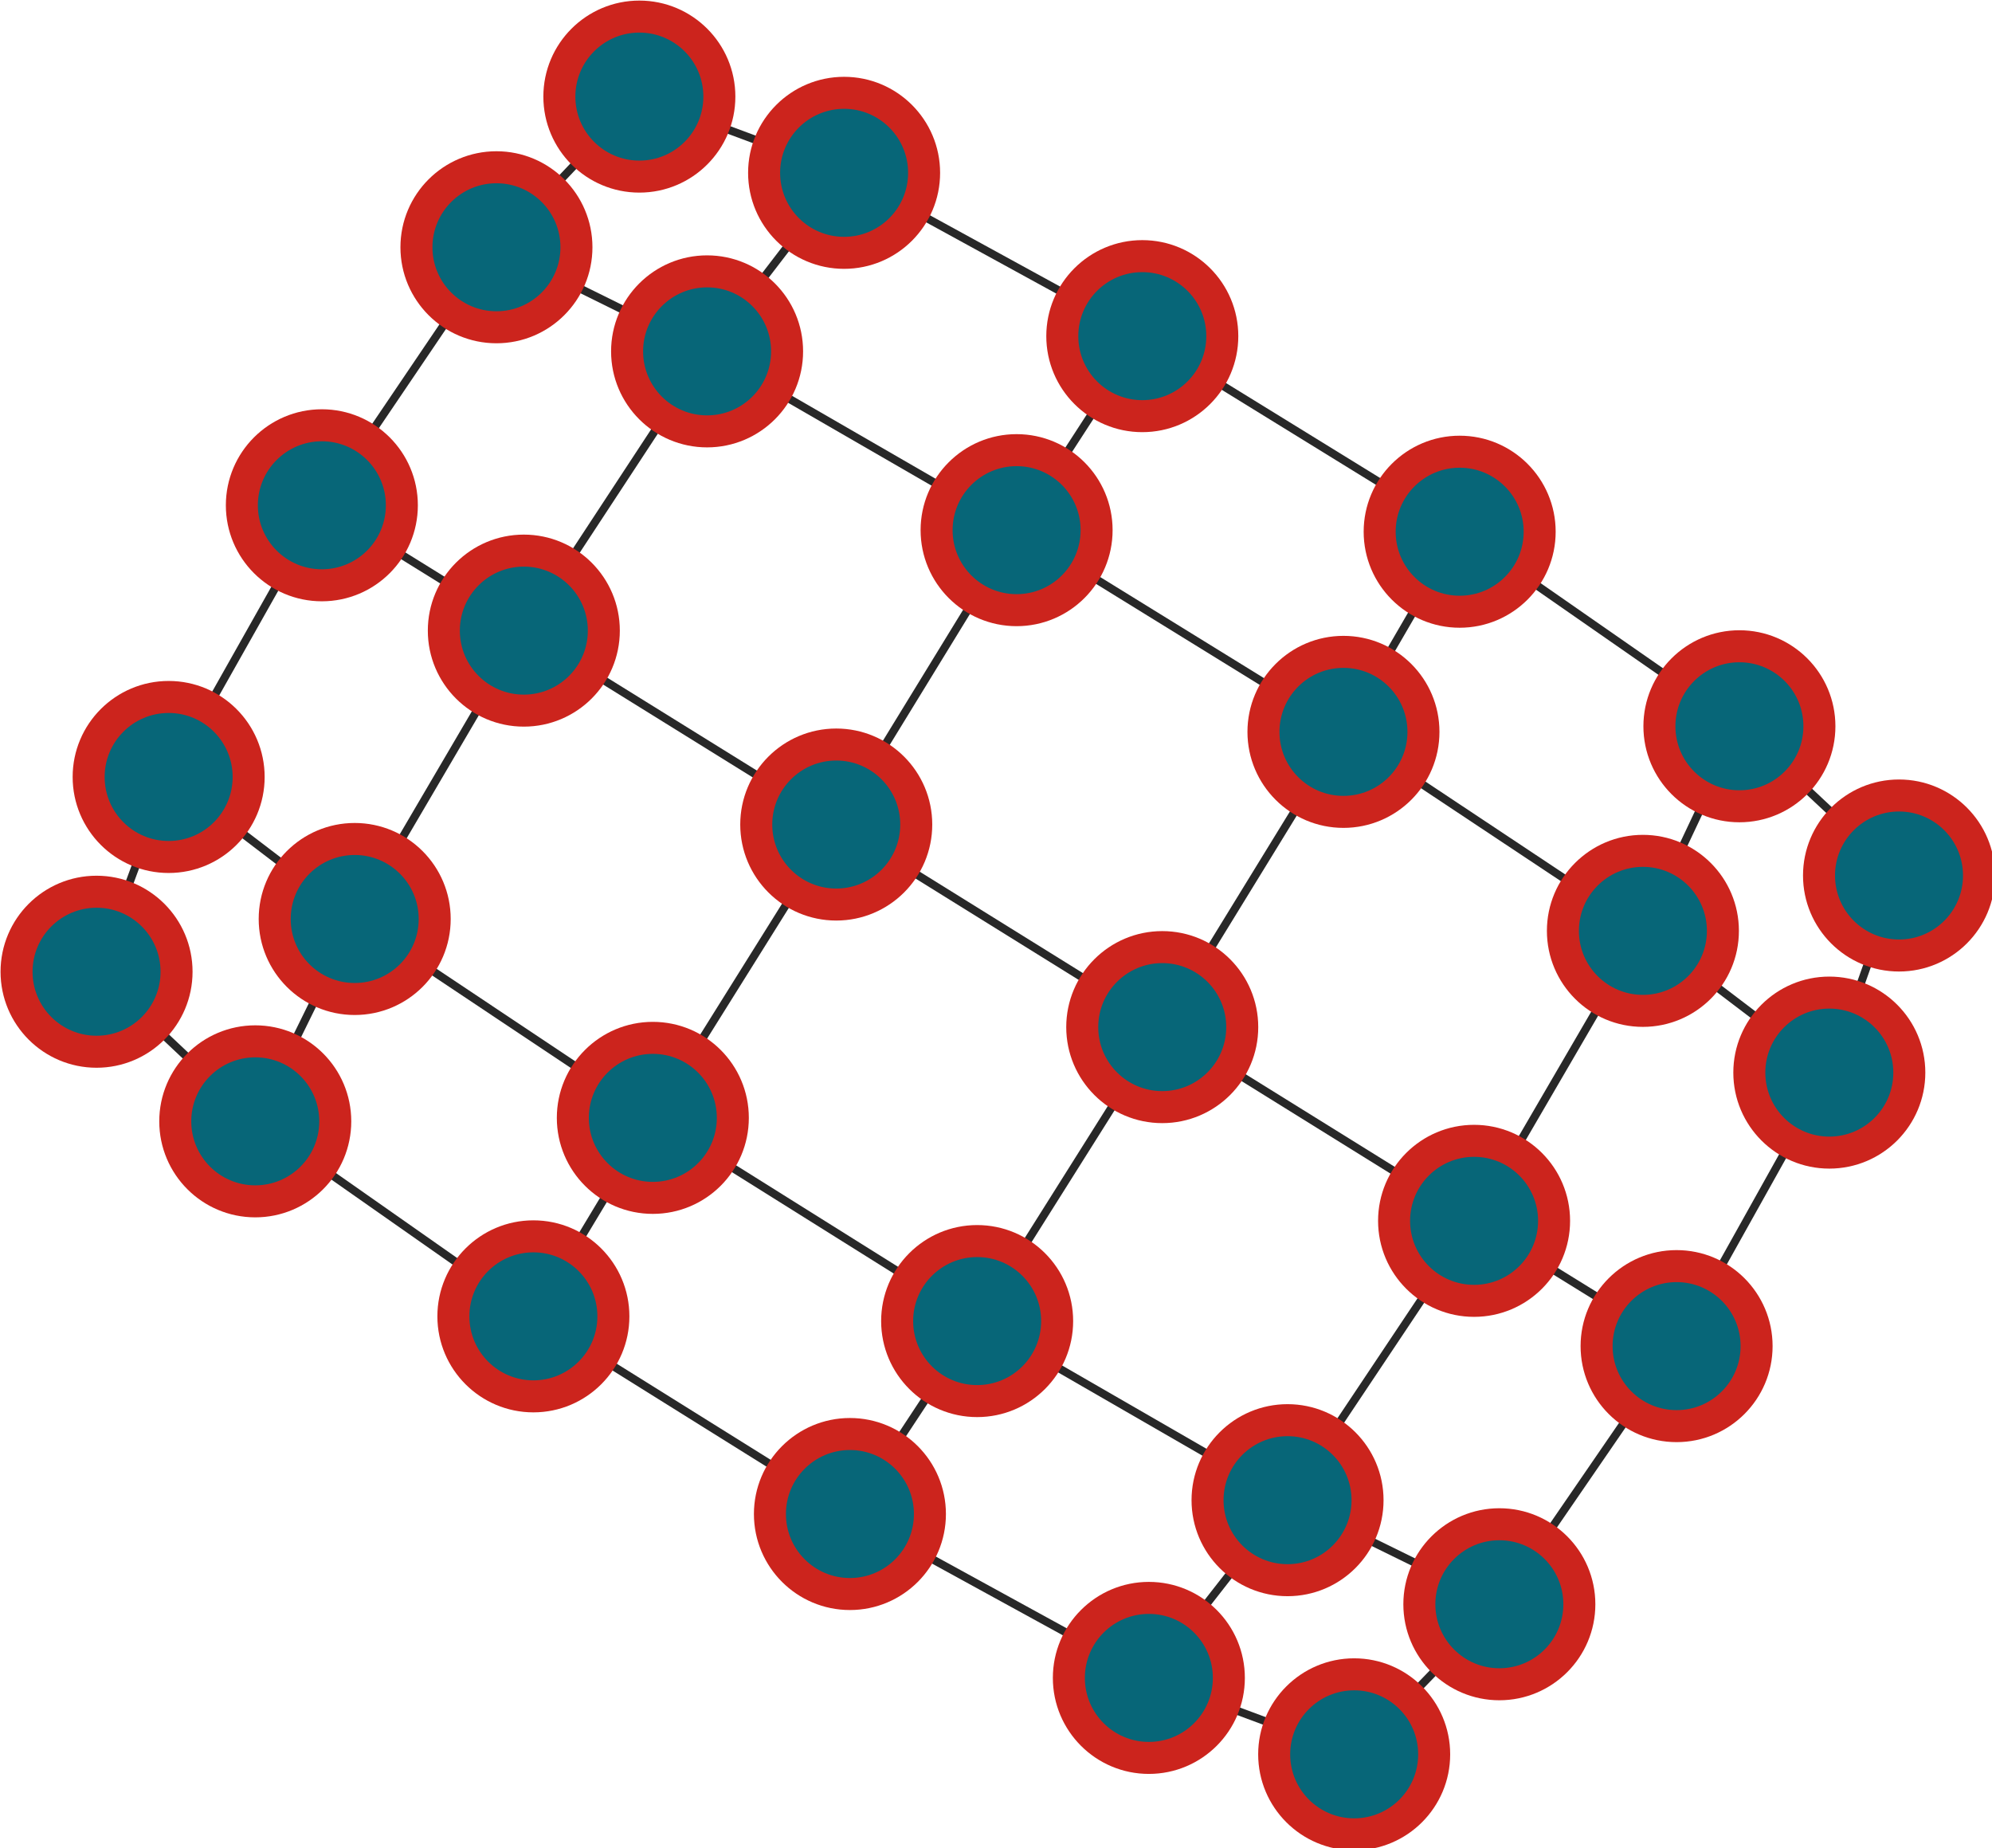 <?xml version="1.0" encoding="UTF-8"?>
<!DOCTYPE svg PUBLIC "-//W3C//DTD SVG 1.1//EN"
    "http://www.w3.org/Graphics/SVG/1.1/DTD/svg11.dtd" >
<svg contentScriptType="text/ecmascript" width="249.0"
     xmlns:xlink="http://www.w3.org/1999/xlink" zoomAndPan="magnify"
     contentStyleType="text/css"
     viewBox="-122 -113 249 231" height="231.0"
     preserveAspectRatio="xMidYMid meet" xmlns="http://www.w3.org/2000/svg"
     version="1.1">
    <g id="edges">
        <path fill="none" stroke-width="1.0"
              d="M -42.08,-100.927 L -16.487,-91.399"
              class="id_0 id_1" stroke-opacity="1.0" stroke="#282828"/>
        <path fill="none" stroke-width="1.0"
              d="M -42.08,-100.927 L -59.945,-82.096"
              class="id_0 id_6" stroke-opacity="1.0" stroke="#282828"/>
        <path fill="none" stroke-width="1.0"
              d="M -16.487,-91.399 L 20.787,-70.987"
              class="id_1 id_2" stroke-opacity="1.0" stroke="#282828"/>
        <path fill="none" stroke-width="1.0"
              d="M -16.487,-91.399 L -33.614,-69.084"
              class="id_1 id_7" stroke-opacity="1.0" stroke="#282828"/>
        <path fill="none" stroke-width="1.0"
              d="M 20.787,-70.987 L 60.458,-46.543"
              class="id_2 id_3" stroke-opacity="1.0" stroke="#282828"/>
        <path fill="none" stroke-width="1.0"
              d="M 20.787,-70.987 L 5.075,-46.738" class="id_2 id_8"
              stroke-opacity="1.0" stroke="#282828"/>
        <path fill="none" stroke-width="1.0"
              d="M 60.458,-46.543 L 95.426,-22.227"
              class="id_3 id_4" stroke-opacity="1.0" stroke="#282828"/>
        <path fill="none" stroke-width="1.0"
              d="M 60.458,-46.543 L 45.932,-21.527"
              class="id_3 id_9" stroke-opacity="1.0" stroke="#282828"/>
        <path fill="none" stroke-width="1.0"
              d="M 95.426,-22.227 L 115.377,-3.575"
              class="id_4 id_5" stroke-opacity="1.0" stroke="#282828"/>
        <path fill="none" stroke-width="1.0"
              d="M 95.426,-22.227 L 83.363,3.344" class="id_4 id_10"
              stroke-opacity="1.0" stroke="#282828"/>
        <path fill="none" stroke-width="1.0"
              d="M 115.377,-3.575 L 106.665,21.059"
              class="id_5 id_11" stroke-opacity="1.0" stroke="#282828"/>
        <path fill="none" stroke-width="1.0"
              d="M -59.945,-82.096 L -81.768,-49.847"
              class="id_6 id_12" stroke-opacity="1.0" stroke="#282828"/>
        <path fill="none" stroke-width="1.0"
              d="M -59.945,-82.096 L -33.614,-69.084"
              class="id_6 id_7" stroke-opacity="1.0" stroke="#282828"/>
        <path fill="none" stroke-width="1.0"
              d="M -33.614,-69.084 L -56.522,-34.182"
              class="id_7 id_13" stroke-opacity="1.0" stroke="#282828"/>
        <path fill="none" stroke-width="1.0"
              d="M -33.614,-69.084 L 5.075,-46.738"
              class="id_7 id_8" stroke-opacity="1.0" stroke="#282828"/>
        <path fill="none" stroke-width="1.0"
              d="M 5.075,-46.738 L -17.469,-9.945"
              class="id_8 id_14" stroke-opacity="1.0" stroke="#282828"/>
        <path fill="none" stroke-width="1.0"
              d="M 5.075,-46.738 L 45.932,-21.527" class="id_8 id_9"
              stroke-opacity="1.0" stroke="#282828"/>
        <path fill="none" stroke-width="1.0"
              d="M 45.932,-21.527 L 23.28,15.374"
              class="id_9 id_15" stroke-opacity="1.0" stroke="#282828"/>
        <path fill="none" stroke-width="1.0"
              d="M 45.932,-21.527 L 83.363,3.344" class="id_9 id_10"
              stroke-opacity="1.0" stroke="#282828"/>
        <path fill="none" stroke-width="1.0"
              d="M 83.363,3.344 L 62.26,39.587" class="id_10 id_16"
              stroke-opacity="1.0" stroke="#282828"/>
        <path fill="none" stroke-width="1.0"
              d="M 83.363,3.344 L 106.665,21.059"
              class="id_10 id_11" stroke-opacity="1.0" stroke="#282828"/>
        <path fill="none" stroke-width="1.0"
              d="M 106.665,21.059 L 87.574,55.245"
              class="id_11 id_17" stroke-opacity="1.0" stroke="#282828"/>
        <path fill="none" stroke-width="1.0"
              d="M -81.768,-49.847 L -100.919,-15.89"
              class="id_12 id_18" stroke-opacity="1.0" stroke="#282828"/>
        <path fill="none" stroke-width="1.0"
              d="M -81.768,-49.847 L -56.522,-34.182"
              class="id_12 id_13" stroke-opacity="1.0" stroke="#282828"/>
        <path fill="none" stroke-width="1.0"
              d="M -56.522,-34.182 L -77.663,1.86"
              class="id_13 id_19" stroke-opacity="1.0" stroke="#282828"/>
        <path fill="none" stroke-width="1.0"
              d="M -56.522,-34.182 L -17.469,-9.945"
              class="id_13 id_14" stroke-opacity="1.0" stroke="#282828"/>
        <path fill="none" stroke-width="1.0"
              d="M -17.469,-9.945 L -40.396,26.717"
              class="id_14 id_20" stroke-opacity="1.0" stroke="#282828"/>
        <path fill="none" stroke-width="1.0"
              d="M -17.469,-9.945 L 23.28,15.374"
              class="id_14 id_15" stroke-opacity="1.0" stroke="#282828"/>
        <path fill="none" stroke-width="1.0"
              d="M 23.28,15.374 L 0.143,52.115" class="id_15 id_21"
              stroke-opacity="1.0" stroke="#282828"/>
        <path fill="none" stroke-width="1.0"
              d="M 23.28,15.374 L 62.26,39.587"
              class="id_15 id_16" stroke-opacity="1.0" stroke="#282828"/>
        <path fill="none" stroke-width="1.0"
              d="M 62.26,39.587 L 38.943,74.5"
              class="id_16 id_22" stroke-opacity="1.0" stroke="#282828"/>
        <path fill="none" stroke-width="1.0"
              d="M 62.26,39.587 L 87.574,55.245"
              class="id_16 id_17" stroke-opacity="1.0" stroke="#282828"/>
        <path fill="none" stroke-width="1.0"
              d="M 87.574,55.245 L 65.419,87.508"
              class="id_17 id_23" stroke-opacity="1.0" stroke="#282828"/>
        <path fill="none" stroke-width="1.0"
              d="M -100.919,-15.89 L -109.931,8.452"
              class="id_18 id_24" stroke-opacity="1.0" stroke="#282828"/>
        <path fill="none" stroke-width="1.0"
              d="M -100.919,-15.89 L -77.663,1.86"
              class="id_18 id_19" stroke-opacity="1.0" stroke="#282828"/>
        <path fill="none" stroke-width="1.0"
              d="M -77.663,1.86 L -90.092,27.151"
              class="id_19 id_25" stroke-opacity="1.0" stroke="#282828"/>
        <path fill="none" stroke-width="1.0"
              d="M -77.663,1.86 L -40.396,26.717"
              class="id_19 id_20" stroke-opacity="1.0" stroke="#282828"/>
        <path fill="none" stroke-width="1.0"
              d="M -40.396,26.717 L -55.327,51.524"
              class="id_20 id_26" stroke-opacity="1.0" stroke="#282828"/>
        <path fill="none" stroke-width="1.0"
              d="M -40.396,26.717 L 0.143,52.115"
              class="id_20 id_21" stroke-opacity="1.0" stroke="#282828"/>
        <path fill="none" stroke-width="1.0"
              d="M 0.143,52.115 L -15.76,76.23"
              class="id_21 id_27" stroke-opacity="1.0" stroke="#282828"/>
        <path fill="none" stroke-width="1.0"
              d="M 0.143,52.115 L 38.943,74.5" class="id_21 id_22"
              stroke-opacity="1.0" stroke="#282828"/>
        <path fill="none" stroke-width="1.0"
              d="M 38.943,74.5 L 21.607,96.713"
              class="id_22 id_28" stroke-opacity="1.0" stroke="#282828"/>
        <path fill="none" stroke-width="1.0"
              d="M 38.943,74.5 L 65.419,87.508"
              class="id_22 id_23" stroke-opacity="1.0" stroke="#282828"/>
        <path fill="none" stroke-width="1.0"
              d="M 65.419,87.508 L 47.272,106.265"
              class="id_23 id_29" stroke-opacity="1.0" stroke="#282828"/>
        <path fill="none" stroke-width="1.0"
              d="M -109.931,8.452 L -90.092,27.151"
              class="id_24 id_25" stroke-opacity="1.0" stroke="#282828"/>
        <path fill="none" stroke-width="1.0"
              d="M -90.092,27.151 L -55.327,51.524"
              class="id_25 id_26" stroke-opacity="1.0" stroke="#282828"/>
        <path fill="none" stroke-width="1.0"
              d="M -55.327,51.524 L -15.76,76.23"
              class="id_26 id_27" stroke-opacity="1.0" stroke="#282828"/>
        <path fill="none" stroke-width="1.0"
              d="M -15.76,76.23 L 21.607,96.713"
              class="id_27 id_28" stroke-opacity="1.0" stroke="#282828"/>
        <path fill="none" stroke-width="1.0"
              d="M 21.607,96.713 L 47.272,106.265"
              class="id_28 id_29" stroke-opacity="1.0" stroke="#282828"/>
    </g>
    <g id="nodes">
        <circle fill-opacity="1.0" fill="#076678" r="10.0" cx="-42.08"
                class="id_0" cy="-100.927" stroke="#cc241d"
                stroke-opacity="1.0" stroke-width="4.0"/>
        <circle fill-opacity="1.0" fill="#076678" r="10.0" cx="-16.487"
                class="id_1" cy="-91.399" stroke="#cc241d"
                stroke-opacity="1.0" stroke-width="4.0"/>
        <circle fill-opacity="1.0" fill="#076678" r="10.0" cx="20.787"
                class="id_2" cy="-70.987" stroke="#cc241d"
                stroke-opacity="1.0" stroke-width="4.0"/>
        <circle fill-opacity="1.0" fill="#076678" r="10.0" cx="60.458"
                class="id_3" cy="-46.543" stroke="#cc241d"
                stroke-opacity="1.0" stroke-width="4.0"/>
        <circle fill-opacity="1.0" fill="#076678" r="10.0" cx="95.426"
                class="id_4" cy="-22.227" stroke="#cc241d"
                stroke-opacity="1.0" stroke-width="4.0"/>
        <circle fill-opacity="1.0" fill="#076678" r="10.0" cx="115.377"
                class="id_5" cy="-3.575" stroke="#cc241d"
                stroke-opacity="1.0" stroke-width="4.0"/>
        <circle fill-opacity="1.0" fill="#076678" r="10.0" cx="-59.945"
                class="id_6" cy="-82.096" stroke="#cc241d"
                stroke-opacity="1.0" stroke-width="4.0"/>
        <circle fill-opacity="1.0" fill="#076678" r="10.0" cx="-33.614"
                class="id_7" cy="-69.084" stroke="#cc241d"
                stroke-opacity="1.0" stroke-width="4.0"/>
        <circle fill-opacity="1.0" fill="#076678" r="10.0" cx="5.075"
                class="id_8" cy="-46.738" stroke="#cc241d"
                stroke-opacity="1.0" stroke-width="4.0"/>
        <circle fill-opacity="1.0" fill="#076678" r="10.0" cx="45.932"
                class="id_9" cy="-21.527" stroke="#cc241d"
                stroke-opacity="1.0" stroke-width="4.0"/>
        <circle fill-opacity="1.0" fill="#076678" r="10.0" cx="83.363"
                class="id_10" cy="3.344" stroke="#cc241d"
                stroke-opacity="1.0" stroke-width="4.0"/>
        <circle fill-opacity="1.0" fill="#076678" r="10.0" cx="106.665"
                class="id_11" cy="21.059" stroke="#cc241d"
                stroke-opacity="1.0" stroke-width="4.0"/>
        <circle fill-opacity="1.0" fill="#076678" r="10.0" cx="-81.768"
                class="id_12" cy="-49.847" stroke="#cc241d"
                stroke-opacity="1.0" stroke-width="4.0"/>
        <circle fill-opacity="1.0" fill="#076678" r="10.0" cx="-56.522"
                class="id_13" cy="-34.182" stroke="#cc241d"
                stroke-opacity="1.0" stroke-width="4.0"/>
        <circle fill-opacity="1.0" fill="#076678" r="10.0" cx="-17.469"
                class="id_14" cy="-9.945" stroke="#cc241d"
                stroke-opacity="1.0" stroke-width="4.0"/>
        <circle fill-opacity="1.0" fill="#076678" r="10.0" cx="23.28"
                class="id_15" cy="15.374" stroke="#cc241d"
                stroke-opacity="1.0" stroke-width="4.0"/>
        <circle fill-opacity="1.0" fill="#076678" r="10.0" cx="62.26"
                class="id_16" cy="39.587" stroke="#cc241d"
                stroke-opacity="1.0" stroke-width="4.0"/>
        <circle fill-opacity="1.0" fill="#076678" r="10.0" cx="87.574"
                class="id_17" cy="55.245" stroke="#cc241d"
                stroke-opacity="1.0" stroke-width="4.0"/>
        <circle fill-opacity="1.0" fill="#076678" r="10.0" cx="-100.919"
                class="id_18" cy="-15.89" stroke="#cc241d"
                stroke-opacity="1.0" stroke-width="4.0"/>
        <circle fill-opacity="1.0" fill="#076678" r="10.0" cx="-77.663"
                class="id_19" cy="1.86" stroke="#cc241d"
                stroke-opacity="1.0" stroke-width="4.0"/>
        <circle fill-opacity="1.0" fill="#076678" r="10.0" cx="-40.396"
                class="id_20" cy="26.717" stroke="#cc241d"
                stroke-opacity="1.0" stroke-width="4.0"/>
        <circle fill-opacity="1.0" fill="#076678" r="10.0" cx="0.143"
                class="id_21" cy="52.115" stroke="#cc241d"
                stroke-opacity="1.0" stroke-width="4.0"/>
        <circle fill-opacity="1.0" fill="#076678" r="10.0" cx="38.943"
                class="id_22" cy="74.5" stroke="#cc241d"
                stroke-opacity="1.0" stroke-width="4.0"/>
        <circle fill-opacity="1.0" fill="#076678" r="10.0" cx="65.419"
                class="id_23" cy="87.508" stroke="#cc241d"
                stroke-opacity="1.0" stroke-width="4.0"/>
        <circle fill-opacity="1.0" fill="#076678" r="10.0" cx="-109.931"
                class="id_24" cy="8.452" stroke="#cc241d" stroke-opacity="1.0"
                stroke-width="4.0"/>
        <circle fill-opacity="1.0" fill="#076678" r="10.0" cx="-90.092"
                class="id_25" cy="27.151" stroke="#cc241d"
                stroke-opacity="1.0" stroke-width="4.0"/>
        <circle fill-opacity="1.0" fill="#076678" r="10.0" cx="-55.327"
                class="id_26" cy="51.524" stroke="#cc241d"
                stroke-opacity="1.0" stroke-width="4.0"/>
        <circle fill-opacity="1.0" fill="#076678" r="10.0" cx="-15.76"
                class="id_27" cy="76.23" stroke="#cc241d"
                stroke-opacity="1.0" stroke-width="4.0"/>
        <circle fill-opacity="1.0" fill="#076678" r="10.0" cx="21.607"
                class="id_28" cy="96.713" stroke="#cc241d"
                stroke-opacity="1.0" stroke-width="4.0"/>
        <circle fill-opacity="1.0" fill="#076678" r="10.0" cx="47.272"
                class="id_29" cy="106.265" stroke="#cc241d"
                stroke-opacity="1.0" stroke-width="4.0"/>
    </g>
</svg>